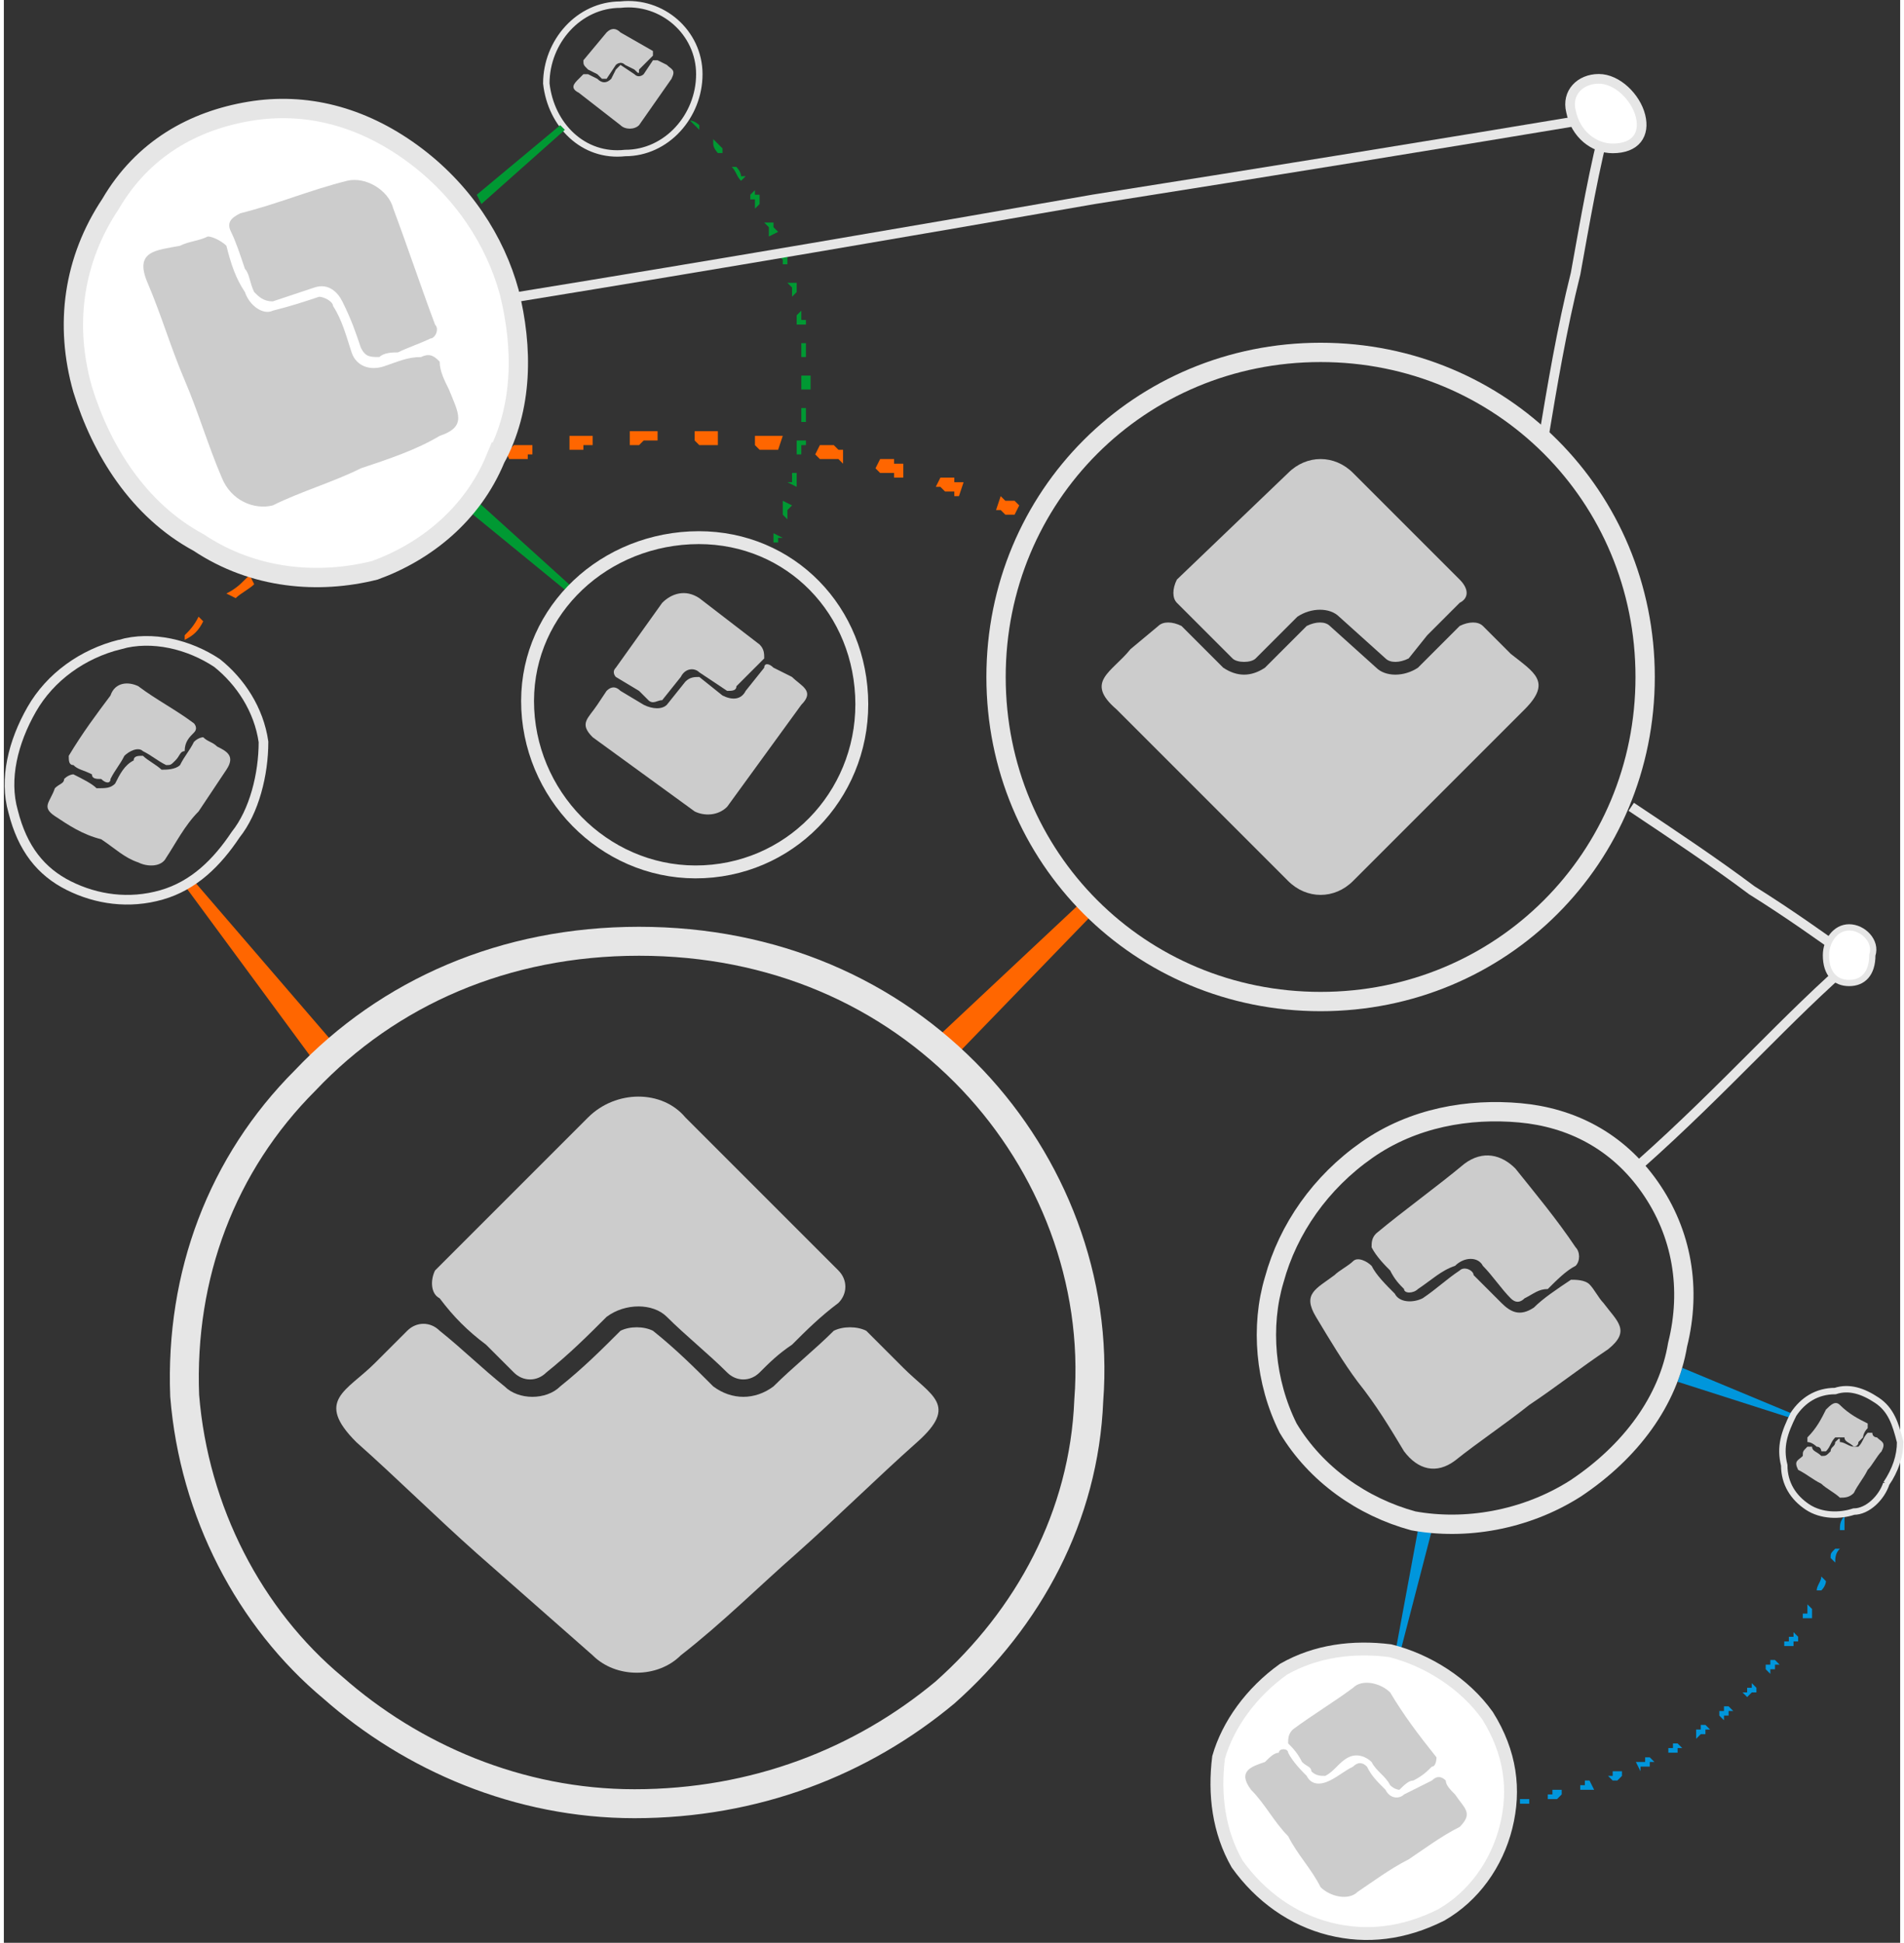 <svg xmlns="http://www.w3.org/2000/svg" width="197" height="201" viewBox="0 0 409 419" shape-rendering="geometricPrecision" text-rendering="geometricPrecision" image-rendering="optimizeQuality" fill-rule="evenodd" clip-rule="evenodd"><rect x="0" y="0" width="409" height="419" fill="#333333" stroke="none"/><defs><style><![CDATA[
    .str5 {stroke:#E6E6E6;stroke-width:2.081}
    .str0 {stroke:#E6E6E6;stroke-width:4.164}
    .str1 {stroke:#E6E6E6;stroke-width:6.244}
    .str6 {stroke:#E6E6E6;stroke-width:1.35}
    .str3 {stroke:#E6E6E6;stroke-width:1.387}
    .str2 {stroke:#E6E6E6;stroke-width:2.779}
    .str4 {stroke:#E6E6E6;stroke-width:4.168}
    .fil2 {fill:none}
    .fil0 {fill:#CCCCCC}
    .fil4 {fill:white}
    .fil5 {fill:#0096DC;fill-rule:nonzero}
    .fil3 {fill:#009933;fill-rule:nonzero}
    .fil1 {fill:#FF6600;fill-rule:nonzero}
   ]]></style></defs><g id="Layer_x0020_1"><path class="fil0" d="M314 125l-23-23c-4-4-10-4-14 0l-24 23c-1 2-1 4 0 5l7 7 5 5c1 1 4 1 5 0l9-9c3-2 7-2 9 0l10 9c1 1 3 1 5 0l4-5 7-7c2-1 2-3 0-5z"/><path class="fil0" d="M240 153l37 37c4 4 10 4 14 0l37-37c6-6 2-8-3-12l-6-6c-1-1-3-1-5 0l-9 9c-3 2-7 2-9 0l-10-9c-1-1-3-1-5 0l-9 9c-3 2-6 2-9 0l-9-9c-2-1-4-1-5 0l-6 5c-4 5-10 7-3 13z"/><path class="fil1" d="M201 224l32-30 2 3-30 31zM67 229l-28-38 2-1 31 36z"/><path class="fil2 str0" d="M284 76c39 0 70 31 70 70s-31 70-70 70-70-31-70-70 31-70 70-70z"/><path class="fil0" d="M180 274l-33-33c-5-6-15-6-21 0l-33 33c-1 2-1 5 1 6 3 4 6 7 10 10l6 6c2 2 5 2 7 0 5-4 9-8 13-12 4-3 10-3 13 0 4 4 9 8 13 12 2 2 5 2 7 0s4-4 7-6c3-3 6-6 10-9 2-2 2-5 0-7z"/><path class="fil0" d="M76 311c9 8 17 16 26 24 8 7 17 15 25 22 5 5 14 5 19 0 9-7 17-15 25-22 9-8 17-16 26-24s3-10-3-16l-8-8c-2-1-5-1-7 0-4 4-9 8-13 12-4 3-9 3-13 0-4-4-8-8-13-12-2-1-5-1-7 0-4 4-8 8-13 12-3 3-9 3-12 0-5-4-9-8-14-12-2-2-5-2-7 0l-7 7c-6 6-13 8-4 17z"/><path class="fil2 str1" d="M137 203c29 0 54 11 72 30 17 18 27 43 25 69-1 25-13 47-31 63-18 15-41 24-67 24-25 0-48-10-65-25-18-15-30-38-32-63-1-26 8-50 26-68 18-19 43-30 72-30z"/><path class="fil1" d="M42 133l1 1c-1 2-2 3-4 4v-1c1-1 2-2 3-4zm177-24l-1 2h-2l-1-1h-1l1-3 1 1h2l1 1zm-12-5l-1 3h-1v-1h-2l-1-1h-1l1-2h3v1h2zm-13-4v3h-2v-1h-3l-1-1 1-2h3v1h2zm-13-3v3l-1-1h-4l-1-1 1-2h3l1 1h1zm-13-3l-1 3h-4l-1-1v-2h6zm-14-1v3h-4l-1-1v-2h5zm-13 0v2h-3l-1 1h-2v-3h6zm-14 1v2h-2v1h-3v-3h5zm-13 2v2h-1v1h-4l-1-2h1l1-1h4zm-14 3l1 3h-2l-1 1h-2l-1-2 1-1h2l1-1h1zm-12 5l1 2h-2v1h-1l-1 1h-1l-1-2v-1h2l1-1h2zm-13 5l1 3h-1v1h-1l-1 1h-1l-2-2h1l1-1h1l1-1h1v-1zm-11 7l1 2c-2 1-3 2-5 3l-1-2c1-1 3-1 4-2l1-1zm-11 8l1 2c-1 1-3 2-4 3l-2-1c2-1 3-2 4-3l1-1z"/><path class="fil0" d="M163 139l-13-10c-3-2-6-1-8 1l-10 14c-1 1 0 2 0 2l5 3 2 2c1 1 2 0 3 0l4-5c1-2 3-2 4-1l6 4c1 0 2 0 2-1l2-2 4-4c0-1 0-2-1-3z"/><path class="fil0" d="M127 159l22 16c2 1 5 1 7-1l16-22c3-3 0-4-2-6l-4-2c-1-1-2-1-2 0l-4 5c-1 2-3 2-5 1l-5-4c-1 0-2 0-3 1l-4 5c-1 1-3 1-5 0l-5-3c-1-1-2-1-3 0l-2 3c-2 3-4 4-1 7zM140 11l-7-4c-1-1-2-1-3 0l-5 6c0 1 0 1 1 2l2 1 1 1h1l2-3s1-1 2 0l2 1c1 1 1 1 1 0l1-1 2-2v-1z"/><path class="fil0" d="M124 20l9 7c1 1 3 1 4 0l7-10c1-2 0-2-1-3l-2-1h-1l-2 3s-1 1-2 0l-3-2-1 1-1 2c-1 1-2 1-3 0l-2-1h-1l-1 1c-1 1-2 2 0 3z"/><path class="fil3" d="M102 108l21 19-1 1-22-18z"/><path class="fil2 str2" d="M185 150c1 20-14 37-34 38s-37-15-38-35 15-36 35-37 36 14 37 34z"/><path class="fil2 str3" d="M150 16c0 9-7 17-16 17-9 1-16-6-17-15 0-9 7-17 16-17 9-1 17 6 17 15z"/><path class="fil3" d="M150 28l-2-2c1 0 2 1 2 1v1zm17 89h-1v-2l2 1h-1v1zm2-5l-1-1v-3l2 1-1 1v2zm2-7l-2-1h1v-2h1v3zm1-7h-1v-3h2v1h-1v2zm1-7h-1v-3h1v3zm1-7h-2v-3h2v3zm-1-7h-1v-3h1v3zm0-7h-2v-2l1-1v2h1v1zm-2-7l-1 1v-2l-1-1h2v2zm-2-6h-1v-1l-1-1v-1h2v3zm-2-7l-2 1v-2l-1-1h2v1l1 1zm-4-6l-1 1v-2h-1v-1l1-1v1h1v2zm-3-6l-1 1c-1-1-1-2-2-3h1s1 1 1 2h1zm-5-5h-1s-1-1-1-2v-1l2 2v1zM102 42l18-15 1 1-18 16z"/><path class="fil4 str4" d="M106 99c-5 12-15 20-26 24-12 3-26 2-38-6-13-7-21-20-25-33-4-14-2-28 6-40 7-12 18-18 30-20s24 1 35 9 18 19 21 30c3 12 3 25-3 36z"/><path class="fil0" d="M93 70c-3-8-6-17-9-25-1-4-6-7-10-6-8 2-15 5-23 7-2 1-3 2-2 4s2 5 3 8c1 1 1 3 2 5 1 1 2 2 4 2l9-3c3-1 5 1 6 3 2 4 3 7 4 10 1 2 2 2 4 2 1-1 3-1 4-1 2-1 5-2 7-3 1 0 2-2 1-3z"/><path class="fil0" d="M31 61c3 7 5 14 8 21s5 14 8 21c2 5 7 7 11 6 6-3 13-5 19-8 6-2 12-4 17-7 6-2 4-5 2-10-1-2-2-4-2-6-1-1-2-2-4-1-3 0-5 1-8 2s-6 0-7-3-2-7-4-10c0-1-2-2-3-2-3 1-6 2-10 3-2 1-5-1-6-4-2-3-3-6-4-10-1-1-3-2-4-2-2 1-4 1-6 2-5 1-10 1-7 8z"/><path class="fil5" d="M308 330l-7 27h-1l5-27zM362 295l24 10v1l-25-8z"/><path class="fil0" d="M339 269c-4-6-9-12-13-17-3-3-7-4-11-1-6 5-13 10-19 15-1 1-1 2-1 3 1 2 3 4 4 5 1 2 2 3 3 4 0 1 2 1 3 0 3-2 5-4 8-5 2-2 5-2 6 0 2 2 4 5 6 7 1 1 2 1 3 0 2-1 3-2 5-2 2-2 4-4 6-5 1-1 1-3 0-4z"/><path class="fil0" d="M283 284c3 5 6 10 9 14 4 5 7 10 10 15 3 4 7 5 11 2 5-4 11-8 16-12 6-4 11-8 17-12 5-4 2-6-1-10-1-1-2-3-3-4s-3-1-4-1c-3 2-6 4-8 6-3 2-5 1-7-1l-6-6c0-1-2-2-3-1-3 2-5 4-8 6-2 1-5 1-6-1-2-2-4-4-5-6-1-1-3-2-4-1s-3 2-4 3c-4 3-7 4-4 9z"/><path class="fil2 str4" d="M339 321c-11 7-24 9-35 7-11-3-21-10-27-20-5-10-6-22-3-32 3-11 10-21 20-28s22-9 33-8 21 6 28 16 9 22 6 34c-2 12-10 23-22 31z"/><path class="fil5" d="M397 330h-1c0-1 0-2 1-3v3zm-70 59v-1h2v1h-2zm6-1v-1h1v-1h2v1l-1 1h-2zm7-2v-1h1v-1h1l1 2h-3zm7-2l-1-1h1v-1h2v1l-1 1h-1zm6-2l-1-2h2v-1h1l1 1h-1v1h-2v1zm6-4v-1h1v-1h1l1 1h-1v1h-2zm6-3v-2h1v-1h1l1 1h-1v1h-1l-1 1zm6-4l-1-1v-1h1v-1h1l1 1h-1v1h-1v1zm5-5l-1-1h1v-1h1v-1l1 1v1h-1l-1 1zm5-5l-1-1v-1h1v-1h1l1 1h-1v1h-1v1zm4-6h-1v-1h1v-1h1v-1l1 1v1h-1v1h-1zm4-6h-1v-1h1v-2l1 1v2h-1zm3-6h-1c0-1 1-2 1-3l1 1s0 1-1 2zm3-6l-1-1c0-1 0-1 1-2h1c-1 1-1 2-1 3z"/><path class="fil4 str2" d="M310 413c-8 4-16 5-24 3s-15-7-20-14c-4-7-5-15-4-23 2-7 7-14 14-19 7-4 15-5 23-4 8 2 16 7 21 14 5 8 6 16 4 24s-7 15-14 19z"/><path class="fil0" d="M309 379c-4-5-7-9-10-14-2-2-6-3-8-1-4 3-9 6-13 9-1 1-1 2-1 3 1 1 2 2 3 4 1 1 2 1 2 2 1 1 2 1 3 1 2-1 3-3 5-4s4 0 5 1c1 2 3 3 4 5 1 1 2 1 2 1 1-1 2-2 3-2 2-1 3-2 4-3 1 0 1-2 1-2z"/><path class="fil0" d="M269 386c3 3 5 7 8 10 2 4 5 7 7 11 2 2 6 3 8 1 3-2 7-5 11-7 3-2 7-5 11-7 3-3 1-4-1-7-1-1-2-2-2-3-1-1-2-1-3 0l-6 3c-1 1-3 1-4-1-2-2-3-3-4-5-1-1-2-1-3 0-2 1-3 2-5 3s-4 1-5-1c-1-1-3-3-4-5 0-1-2-1-2 0-1 0-2 1-3 2-3 1-6 2-3 6z"/><path class="fil2 str5" d="M111 64c43-7 84-14 124-21 38-6 75-12 111-18-3 11-5 23-7 34-3 12-5 24-7 36"/><path class="fil4 str5" d="M344 17c4 0 8 4 9 8s-1 7-6 7c-4 0-8-3-9-8-1-4 2-7 6-7z"/><path class="fil2 str5" d="M351 174c9 6 18 12 26 18 8 5 15 10 22 15-7 6-14 13-21 20-8 8-16 16-25 24"/><path class="fil4 str6" d="M398 200c3 0 6 3 5 6 0 4-2 6-5 6s-5-2-5-6c0-3 2-6 5-6z"/><path class="fil0" d="M402 307c-2-1-4-2-6-4-1-1-2 0-3 1-1 2-2 4-4 6v1c1 0 2 1 2 1 1 0 1 1 1 1h1c1-1 1-2 2-3h2c0 1 1 1 2 2 0 0 1 0 1-1l1-1s0-1 1-2v-1z"/><path class="fil0" d="M387 317c2 1 3 2 5 3 1 1 3 2 4 3 1 0 2 0 3-1 1-2 2-3 3-5 1-1 2-3 3-4 1-2 0-2-1-3 0 0-1 0-1-1h-1c-1 1-1 2-2 3h-1c-1 0-2-1-3-1 0-1 0-1-1 0 0 1-1 1-1 2-1 1-1 1-2 1-1-1-2-1-2-2h-1c-1 1-1 1-1 2-1 1-2 1-1 3z"/><path class="fil2 str3" d="M406 320c-1 3-4 6-7 6-3 1-7 1-10-1s-5-5-5-9c-1-4 0-7 2-11 2-3 5-5 9-5 3-1 6 0 9 2s4 5 5 9c0 3-1 6-3 9z"/><path class="fil0" d="M41 156c-4-3-8-5-12-8-2-1-5-1-6 2-3 4-6 8-9 13 0 1 0 2 1 2 1 1 2 1 4 2 0 1 1 1 2 1 1 1 2 1 2 0 1-2 2-3 3-5 1-1 3-2 4-1 2 1 3 2 5 3 1 0 1 0 2-1s1-2 2-2c0-2 1-3 2-4s0-2 0-2z"/><path class="fil0" d="M11 176c3 2 6 4 10 5 3 2 5 4 8 5 2 1 5 1 6-1 2-3 4-7 7-10l6-9c2-3 0-4-2-5-1-1-2-1-3-2 0 0-1 0-2 1-1 2-2 3-3 5-1 1-3 1-4 1-1-1-3-2-4-3-1 0-2 0-2 1-2 1-3 3-4 5-1 1-2 1-4 1-1-1-3-2-5-3 0 0-1 0-2 1 0 1-1 1-2 2-1 3-3 4 0 6z"/><path class="fil2 str5" d="M25 139c7-2 15 0 21 4 5 4 9 10 10 17 0 7-2 15-6 20-4 6-9 11-16 13s-14 1-20-2-10-8-12-16c-2-7 0-15 4-22s11-12 19-14z"/></g></svg>